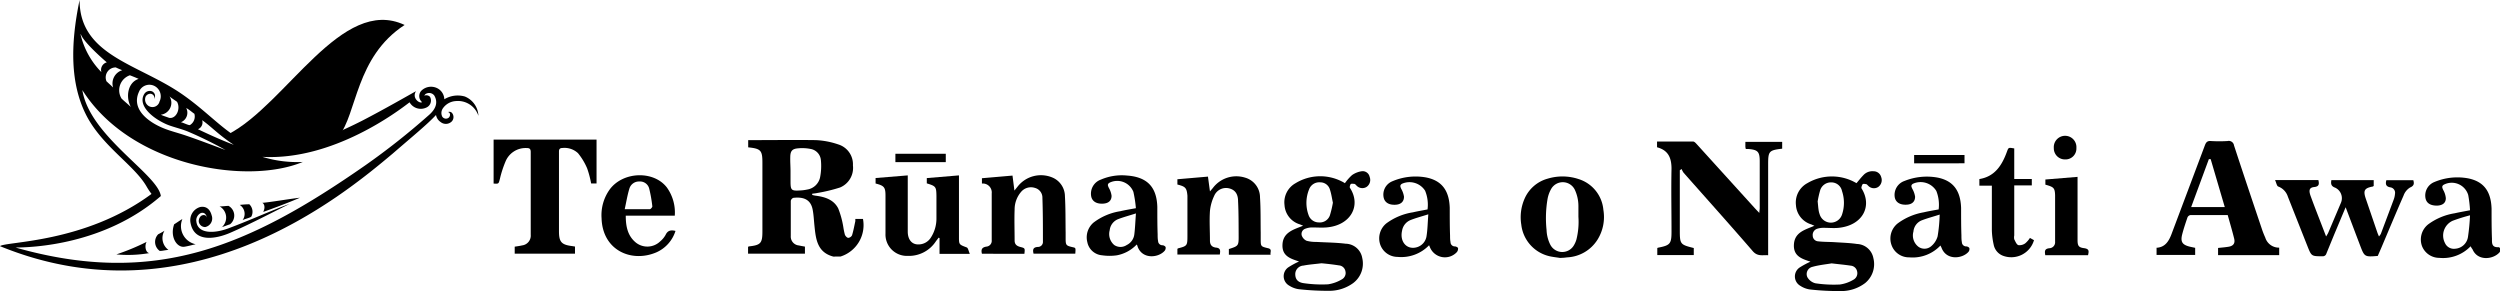 <svg xmlns="http://www.w3.org/2000/svg" viewBox="0 0 388.57 45.24"><title>TRONA-nav-logo</title><g id="Layer_2" data-name="Layer 2"><g id="Layer_2-2" data-name="Layer 2"><path d="M129.52,39.88c-2.51-.66-2.72-2.73-2.93-4.79-.09-.84-.12-1.68-.28-2.51-.31-1.61-1.45-2-3-1.83a.64.64,0,0,0-.4.47c0,1.82,0,3.64,0,5.46a1.38,1.38,0,0,0,1.26,1.47c.3.07.6.12.94.18v1.1h-8.84V38.38s.08-.07.12-.08c1.84-.2,2.11-.49,2.11-2.33q0-5.33,0-10.66c0-1.94-.23-2.2-2.21-2.41V21.78c.16,0,.31,0,.46,0,3.35,0,6.71-.05,10.06,0a12.32,12.32,0,0,1,3.49.67,3.23,3.23,0,0,1,2.27,3.26,3.3,3.3,0,0,1-2,3.43A25.19,25.19,0,0,1,127,30c-.25.06-.5.07-.76.11l0,.19a4.92,4.92,0,0,0,.49.11c1.46.18,2.86.61,3.56,2a13.69,13.69,0,0,1,.79,2.91,10.62,10.62,0,0,0,.24,1.16c.08.21.33.48.52.49a.74.74,0,0,0,.59-.4c.22-.71.35-1.45.51-2.18a3.16,3.16,0,0,0,0-.36h1.19a5.12,5.12,0,0,1-3.48,5.84Zm-6.65-13.26h0q0,.76,0,1.53c0,1.43.11,1.54,1.54,1.45a6.62,6.62,0,0,0,1.05-.14,2.43,2.43,0,0,0,2-1.88,9.15,9.15,0,0,0,.13-2.68,1.93,1.93,0,0,0-1.6-1.75,6.69,6.69,0,0,0-2-.09c-.87.08-1.14.43-1.16,1.31S122.87,25.87,122.87,26.62Z"/><path d="M89.37,38.32v1.11H80V38.34c.39-.06.78-.11,1.16-.2a1.53,1.53,0,0,0,1.33-1.66c0-4.28,0-8.57,0-12.85,0-.52-.21-.63-.68-.62a3.37,3.37,0,0,0-3.25,2.12,16.48,16.48,0,0,0-.84,2.58c-.22.87-.18.88-1,.82V21.7h16v6.82h-.84a15,15,0,0,0-.62-2.35,9.79,9.79,0,0,0-1.42-2.36A3.07,3.07,0,0,0,87.43,23c-.39,0-.56.17-.55.56,0,.89,0,1.78,0,2.66q0,4.86,0,9.72c0,1.67.38,2.1,2.05,2.31Z"/><path d="M152.62,39.44c-.17-.66,0-1,.7-1.11a.9.9,0,0,0,.82-1q0-3.63,0-7.26a1.39,1.39,0,0,0-1.52-1.54V27.7l4.75-.41.3,2.33.52-.65a4.6,4.6,0,0,1,5.33-1.4,3.18,3.18,0,0,1,2,2.92c.11,1.88.08,3.77.11,5.66,0,.31,0,.62,0,.93,0,1.06.09,1.11,1.14,1.35.43.1.43.1.36,1h-6.49c-.13-.58-.13-1,.68-1.05a.77.77,0,0,0,.78-.83c0-2.26,0-4.53-.08-6.79a1.56,1.56,0,0,0-1.15-1.55,2,2,0,0,0-2.17.62,4.2,4.2,0,0,0-1,2.75c-.06,1.6,0,3.2,0,4.8,0,.61.34.86.87,1,.75.19.75.19.65,1.07Z"/><path d="M144.05,28.5v-.82l5-.42c0,.29,0,.55,0,.81,0,2.91,0,5.82,0,8.72,0,1.24,0,1.21,1.21,1.67.22.09.28.57.48,1h-4.71V37l-.14-.06-.41.54a5,5,0,0,1-4.41,2.29,3.32,3.32,0,0,1-3.44-3.45c0-1.6,0-3.2,0-4.79,0-.38,0-.76,0-1.13,0-1.32-.23-1.54-1.54-1.88v-.85l5-.41c0,.75,0,1.48,0,2.2,0,2.18,0,4.35,0,6.53,0,1.24.63,2,1.61,2a2.27,2.27,0,0,0,1.94-1,5.43,5.43,0,0,0,.91-3.08c0-1.15,0-2.31,0-3.46C145.53,29,145.44,28.93,144.05,28.5Z"/><path d="M176.68,38a5.7,5.7,0,0,1-3.07,1.68,8,8,0,0,1-2.31,0A2.54,2.54,0,0,1,169,37.63a3,3,0,0,1,1-3.06,9.21,9.21,0,0,1,4.12-1.74c.75-.18,1.51-.3,2.43-.47a18.59,18.59,0,0,0-.39-2.54,2.7,2.7,0,0,0-3.67-1.44c-.44.23-.29.5-.14.83a3.32,3.32,0,0,1,.42,1.22c0,.77-.49,1.17-1.29,1.22-1,.07-1.69-.31-1.87-1.09a2.32,2.32,0,0,1,1.51-2.65,8.2,8.2,0,0,1,4.1-.62,8.09,8.09,0,0,1,1,.13c2.42.49,3.57,2,3.66,4.73,0,1.42,0,2.84.05,4.26,0,.35,0,.71.07,1.06a.67.67,0,0,0,.69.65c.17,0,.43.15.48.29A.71.71,0,0,1,181,39c-.95,1.07-3.43,1.35-4.18-.66C176.8,38.21,176.75,38.12,176.68,38Zm-.12-4.83c-1.06.34-1.93.57-2.77.89a2.08,2.08,0,0,0-1.31,1.72,2.24,2.24,0,0,0,.7,2.3,1.73,1.73,0,0,0,1.95,0,2.11,2.11,0,0,0,1.17-1.62C176.43,35.46,176.46,34.42,176.56,33.14Z"/><path d="M104.88,33.52H97.26c0,1.64.28,3.13,1.58,4.19a2.87,2.87,0,0,0,3.78-.2,3.54,3.54,0,0,0,.83-1c.32-.68.8-.8,1.54-.62A5.39,5.39,0,0,1,102,39.23c-3.86,1.64-8.36-.32-8.5-5.32A6.84,6.84,0,0,1,94.8,29.4c2.09-2.76,6.81-2.91,8.85-.26A6.66,6.66,0,0,1,104.88,33.52Zm-7.77-1c1.46,0,2.67,0,3.88,0,.14,0,.41-.31.4-.45a20.67,20.67,0,0,0-.49-2.77,1.46,1.46,0,0,0-1.51-1.09,1.55,1.55,0,0,0-1.57,1.12C97.52,30.31,97.35,31.35,97.1,32.51Z"/><path d="M147,23.9v1.3h-7.83V23.9Z"/><path d="M201.91,40.64c-1.31-.43-2.63-.82-2.58-2.56.06-2,1.74-2.39,3.21-3l-.48-.2a3.34,3.34,0,0,1-2.41-3,3.4,3.4,0,0,1,1.69-3.39,7.36,7.36,0,0,1,7.25-.27c.16.07.3.17.45.25a7.47,7.47,0,0,1,1.11-1.26,3.52,3.52,0,0,1,1.48-.59,1.1,1.1,0,0,1,1.25.87,1.31,1.31,0,0,1-.46,1.55,1.23,1.23,0,0,1-1.58-.2c-.1-.08-.19-.23-.3-.25s-.47-.06-.57,0-.24.49-.15.61c1.79,2.75.13,5.84-3.65,6.15-.75.06-1.51,0-2.26,0a3,3,0,0,0-1,.19.86.86,0,0,0-.58,1.07,1.44,1.44,0,0,0,.74.81,5.37,5.37,0,0,0,1.51.18c1.52.09,3.06.09,4.57.28a2.66,2.66,0,0,1,2.58,2.22A3.79,3.79,0,0,1,210.32,44a6.3,6.3,0,0,1-3.81,1.2,40.79,40.79,0,0,1-4.64-.25,3.68,3.68,0,0,1-1.48-.55,1.68,1.68,0,0,1-.15-2.85A13.16,13.16,0,0,1,201.91,40.64Zm3.48.28c-.93.12-1.89.18-2.81.36a1.34,1.34,0,0,0-1.26,1.32c0,.73.33,1.27,1.29,1.41a19.21,19.21,0,0,0,3.81.18,5.82,5.82,0,0,0,2.14-.77,1.12,1.12,0,0,0,.56-1.25,1.11,1.11,0,0,0-1-.92C207.22,41.11,206.31,41,205.39,40.92Zm1.78-9.41c-.15-.69-.24-1.37-.45-2a1.55,1.55,0,0,0-1.52-1.17,1.68,1.68,0,0,0-1.73,1.09,5.54,5.54,0,0,0-.08,4A1.68,1.68,0,0,0,205,34.57a1.65,1.65,0,0,0,1.71-1.12A16,16,0,0,0,207.17,31.51Z"/><path d="M183,28.68v-.82l4.75-.41.31,2.3c.21-.25.34-.39.46-.54a4.56,4.56,0,0,1,5-1.6,3.18,3.18,0,0,1,2.32,3.07c.12,1.81.08,3.64.11,5.46,0,.33,0,.67,0,1,0,1.17,0,1.17,1.18,1.45.64.16.25.63.36,1H191v-.88c1.52-.49,1.53-.49,1.52-2.18s0-3.51-.09-5.26c0-1.19-.53-1.79-1.42-2a2,2,0,0,0-2.3,1.19,7,7,0,0,0-.65,2.34c-.1,1.53,0,3.06,0,4.59,0,.66.29,1,.9,1.09.79.06.72.52.63,1.08H183v-.87s.07-.08.11-.09c1.4-.36,1.45-.42,1.45-1.91q0-2.7,0-5.4c0-.29,0-.58,0-.87C184.45,29.21,184.27,29,183,28.68Z"/><path d="M222.12,38.12a6,6,0,0,1-4.9,1.81,2.87,2.87,0,0,1-2.67-1.85,3,3,0,0,1,.94-3.37A9.39,9.39,0,0,1,219.61,33c.73-.17,1.47-.29,2.27-.45a5.74,5.74,0,0,0-.38-2.91,2.88,2.88,0,0,0-3.59-1.08c-.39.23-.25.49-.12.79a3.53,3.53,0,0,1,.43,1.22c0,.77-.48,1.19-1.26,1.25-1,.07-1.7-.3-1.89-1.07a2.23,2.23,0,0,1,1.26-2.54,9.18,9.18,0,0,1,5.32-.63c2.42.48,3.59,2,3.68,4.71,0,1.44,0,2.88.05,4.33,0,.33,0,.66.07,1a.67.67,0,0,0,.68.68c.18,0,.47.15.49.27a.82.82,0,0,1-.19.62,2.52,2.52,0,0,1-4.14-.67ZM222,33.31c-1.07.34-1.95.57-2.78.9a2.15,2.15,0,0,0-1.3,1.66c-.39,1.73.76,3,2.29,2.56a2.11,2.11,0,0,0,1.51-1.71C221.89,35.67,221.9,34.6,222,33.31Z"/><path d="M277,23.11c-2.05.24-2.18.39-2.18,2.41q0,6.73,0,13.46c0,.2,0,.4,0,.69-.86-.06-1.63.24-2.39-.63-3.54-4.1-7.16-8.13-10.75-12.19a2.74,2.74,0,0,1-.31-.58l-.28.19c0,.23,0,.46,0,.69q0,4.3,0,8.6c0,2.21.05,2.27,2.17,2.8v1.09h-5.67V38.56a.39.39,0,0,1,.11-.06c1.91-.37,2.1-.6,2.1-2.54,0-3.24-.07-6.49,0-9.73,0-1.74-.53-2.88-2.25-3.34V22c1.89,0,3.75,0,5.61,0,.21,0,.43.27.61.46l9.07,10,.61.64c0-.34.06-.52.06-.7q0-3.67,0-7.33c0-1.48-.29-1.79-1.75-1.91l-.41,0a2.16,2.16,0,0,1-.07-.33c0-.24,0-.48,0-.78H277Z"/><path d="M354.25,38.49v1.16h-9.5V38.54c.54-.06,1.09-.1,1.63-.19.75-.12,1.05-.54.87-1.27-.3-1.22-.66-2.42-1-3.65-2,0-3.89,0-5.8,0a.62.62,0,0,0-.45.35c-.3.88-.6,1.76-.83,2.66-.28,1.12,0,1.6,1.15,1.89.28.07.56.12.87.19v1.1h-6V38.51c1.31-.07,1.89-1,2.3-2.06q2.61-6.93,5.21-13.86c.18-.47.37-.71.93-.67a20.73,20.73,0,0,0,2.6,0,.82.82,0,0,1,1,.69c1.43,4.37,2.9,8.74,4.37,13.1.14.42.31.83.49,1.23A2.21,2.21,0,0,0,354.25,38.49Zm-13.68-6.31h5.22l-2.19-7.45-.28,0Z"/><path d="M281.4,40.67c-1.32-.43-2.63-.83-2.58-2.58.07-2,1.71-2.36,3.19-3l-.48-.21a3.34,3.34,0,0,1-2.39-3,3.42,3.42,0,0,1,1.77-3.41,7.51,7.51,0,0,1,7.64,0c.33-.39.67-.83,1.05-1.22a1.9,1.9,0,0,1,1.61-.63,1.21,1.21,0,0,1,1.18.91,1.31,1.31,0,0,1-.48,1.54,1.22,1.22,0,0,1-1.53-.19c-.1-.08-.19-.23-.3-.25s-.49-.1-.57,0-.26.52-.17.66c1.71,2.74.18,5.74-3.56,6.12-.77.08-1.55,0-2.32,0a3.22,3.22,0,0,0-1,.14,1,1,0,0,0-.71,1.08.89.89,0,0,0,.84.88c.83.1,1.68.08,2.52.13,1.17.08,2.35.11,3.51.28a2.69,2.69,0,0,1,2.55,2.18A3.8,3.8,0,0,1,289.89,44,6.17,6.17,0,0,1,286,45.24a40.53,40.53,0,0,1-4.7-.25,3.63,3.63,0,0,1-1.47-.56,1.68,1.68,0,0,1-.12-2.85A13.57,13.57,0,0,1,281.4,40.67Zm3.33.26c-.89.15-2,.26-3,.54a1.15,1.15,0,0,0-.81,1.62,2,2,0,0,0,1.24.94,19.3,19.3,0,0,0,3.81.19,5.6,5.6,0,0,0,2.08-.73,1.15,1.15,0,0,0,.6-1.3,1.11,1.11,0,0,0-1-.9C286.71,41.15,285.83,41.07,284.73,40.94Zm-2.21-9.59c.06.56.08.93.14,1.3a3.46,3.46,0,0,0,.18.71,1.82,1.82,0,0,0,3.46,0,5.72,5.72,0,0,0,0-3.65,1.68,1.68,0,0,0-1.61-1.35,1.75,1.75,0,0,0-1.8,1.28A14.06,14.06,0,0,0,282.51,31.35Z"/><path d="M301.6,38.16A5.94,5.94,0,0,1,296.76,40,2.87,2.87,0,0,1,294,38.1a3,3,0,0,1,1-3.41A9.56,9.56,0,0,1,299,33c.75-.18,1.51-.3,2.32-.45a5.85,5.85,0,0,0-.36-2.87,2.86,2.86,0,0,0-3.63-1.12c-.39.24-.23.49-.1.79a3.52,3.52,0,0,1,.43,1.22c0,.77-.48,1.19-1.27,1.24-1,.07-1.7-.31-1.88-1.08A2.29,2.29,0,0,1,296,28.13a9.32,9.32,0,0,1,5.14-.53c2.42.48,3.58,2,3.67,4.72,0,1.42,0,2.84.05,4.26,0,.35,0,.71.07,1.06a.67.67,0,0,0,.69.66c.18,0,.44.14.48.28a.7.7,0,0,1-.15.57c-.94,1.07-3.42,1.37-4.18-.64C301.73,38.42,301.68,38.33,301.6,38.16Zm-.12-4.81c-1.06.34-1.93.57-2.77.89A2.07,2.07,0,0,0,297.4,36a2.21,2.21,0,0,0,.76,2.34,1.6,1.6,0,0,0,2-.07,3.08,3.08,0,0,0,1-1.54A24.44,24.44,0,0,0,301.48,33.35Z"/><path d="M313.07,23.07v4.75h2.73v1h-2.73c0,.73,0,1.39,0,2.05q0,2.86,0,5.73a1.43,1.43,0,0,0,0,.59c.17.34.35.8.63.91a1.52,1.52,0,0,0,1.08-.28,3.75,3.75,0,0,0,.73-.84l.63.35a3.68,3.68,0,0,1-4.85,2.41,2.31,2.31,0,0,1-1.42-1.73,11.56,11.56,0,0,1-.28-2.24c0-2,0-4.09,0-6.13,0-.24,0-.48,0-.78h-1.94V27.83c2.46-.4,3.55-2.21,4.32-4.35C312.18,22.92,312.2,22.92,313.07,23.07Z"/><path d="M317.91,28.7V27.9l5-.41c0,.29,0,.55,0,.81q0,4.49,0,9c0,.89.16,1.16,1,1.27s.77.48.63,1.09h-6.65c-.08-.56-.17-1,.66-1.08a.92.92,0,0,0,.87-1c0-2.42,0-4.84,0-7.25C319.38,29.18,319.18,29.06,317.91,28.7Z"/><path d="M297.51,25.39c0-.21,0-.4,0-.6s0-.43,0-.7h7.83v1.29Z"/><path d="M321,24.78A1.73,1.73,0,0,1,319.22,23a1.76,1.76,0,1,1,3.51,0A1.69,1.69,0,0,1,321,24.78Z"/><path d="M362.36,28h6.58v.91c-.05,0-.09.08-.13.08-1.31.24-1.53.61-1.11,1.86l1.8,5.27c.06.18.14.36.26.63a2.29,2.29,0,0,0,.29-.4q1-2.66,2-5.33a3.19,3.19,0,0,0,.2-.9.85.85,0,0,0-.71-1c-.68-.11-.81-.48-.63-1.11h4.19c.14.51.14.86-.52,1.14a2.43,2.43,0,0,0-1,1.25c-1.18,2.69-2.31,5.41-3.46,8.12l-.55,1.26c-2.07.17-2.06.16-2.78-1.73s-1.44-3.8-2.21-5.84l-1.78,4.24c-.41,1-.82,2-1.21,2.95a.58.58,0,0,1-.63.43c-1.69,0-1.69,0-2.31-1.55q-1.53-3.86-3.05-7.71a2.48,2.48,0,0,0-1.5-1.58c-.22-.08-.29-.56-.49-1h6.73c.13.56.16,1-.64,1.08s-.87.53-.57,1.38c.56,1.54,1.16,3.06,1.75,4.59l.66,1.71a5.66,5.66,0,0,0,.32-.54q1-2.36,2-4.72a1.81,1.81,0,0,0-.91-2.32C362.31,28.94,362.26,28.57,362.36,28Z"/><path d="M384,38.28a5.93,5.93,0,0,1-4.86,1.8,2.89,2.89,0,0,1-2.69-1.82,3,3,0,0,1,1-3.42,9.46,9.46,0,0,1,4.07-1.69c.75-.17,1.51-.3,2.39-.47a18,18,0,0,0-.28-2.37,2.67,2.67,0,0,0-3.7-1.65c-.46.21-.36.49-.19.86a3.12,3.12,0,0,1,.41,1.28c0,.76-.52,1.12-1.35,1.16-1,0-1.62-.34-1.8-1.11a2.25,2.25,0,0,1,1.35-2.55,9.21,9.21,0,0,1,5.26-.58c2.42.49,3.57,2,3.65,4.74,0,1.55,0,3.11.06,4.66,0,.61-.07,1.36,1,1.3.33,0,.42.53.15.83-1,1.1-3.4,1.36-4.18-.52C384.18,38.6,384.11,38.47,384,38.28Zm-.11-4.81a27.28,27.28,0,0,0-2.67.84,2.52,2.52,0,0,0-1.2,3.47,1.51,1.51,0,0,0,1.57.88,2.15,2.15,0,0,0,2-1.82A33.18,33.18,0,0,0,383.91,33.47Z"/><path d="M242.47,40.09c-.54-.09-1.08-.14-1.61-.26a5.69,5.69,0,0,1-4.41-4.92,7.16,7.16,0,0,1,.5-4,5.51,5.51,0,0,1,3.63-3.15,7.92,7.92,0,0,1,4.8.08,5.51,5.51,0,0,1,3.83,4.78,6.64,6.64,0,0,1-.92,4.64A5.89,5.89,0,0,1,243.6,40l-.53.06Zm2.86-6.4c0-.57,0-1.14,0-1.7a6,6,0,0,0-.57-2.52,2.08,2.08,0,0,0-3.65-.13,4.89,4.89,0,0,0-.56,1.49,17.65,17.65,0,0,0-.17,4.92,5.5,5.5,0,0,0,.58,2.28,2.09,2.09,0,0,0,3.66.11,3.9,3.9,0,0,0,.4-.91A11.38,11.38,0,0,0,245.33,33.69Z"/><path d="M52.64,21.18c2.87-3.47,2.58-12.31,10.25-17.3-9.8-4.62-18.38,12.33-27.43,17,5.08,6.21,16.13,1.59,17.18.32"/><path d="M37.26,31.85a14.4,14.4,0,0,1,1.49-.1,1.61,1.61,0,0,1,.32,1.9c-.15.2-1.06.38-1.37.57A1.65,1.65,0,0,0,37.26,31.85Zm-11.67,4a11.28,11.28,0,0,1-1,.56A1.71,1.71,0,0,0,24.83,39c.46,0,.69-.1,1.35-.16A2.26,2.26,0,0,1,25.59,35.82Zm15.33-2.91s3.68-1.32,5.7-2.21c-1.47.16-4.75.72-5.88.8C41,31.56,41.31,32.15,40.92,32.92ZM74.36,18a3.35,3.35,0,0,0-3.51-2.29,2.63,2.63,0,0,0-2,1.11,1.27,1.27,0,0,0-.12,1.29.68.68,0,0,0,1,.19c.33-.3.28-.8-.09-.88a.53.53,0,0,1,.6.12,1,1,0,0,1,0,1.31,1.29,1.29,0,0,1-1.76.11,1.63,1.63,0,0,1-.71-1.09c-1.35,1.46-3.67,3.35-6.73,6C53.21,30.45,29.36,50.26,0,38.26c.82-.75,13.19-.44,23.55-8.12A10.38,10.38,0,0,1,22.79,29c-1.92-3.37-7.07-6.35-9.5-11.33C11,13,10.88,7.16,12.37,0c0,8.5,8.82,9.88,15.55,14.38s9.57,10.33,18.34,8.57a72.16,72.16,0,0,0,10.05-4.2c3.37-1.74,7.3-4,8.35-4.58-.7,1.08.59,2,.94,1.7a1.22,1.22,0,0,1-.07-1.81,2.15,2.15,0,0,1,2.25-.43,2,2,0,0,1,1.28,1.8A4,4,0,0,1,72.25,15,3.39,3.39,0,0,1,74.36,18Zm-43.6,2.08s3.19,1.55,5.58,2.43c-2.42-1.59-3.54-2.88-4.92-3.83A1.13,1.13,0,0,1,30.77,20.08ZM28.11,19c.35.05,1.19.5,1.41.44a1.55,1.55,0,0,0,.69-1.76c-.29-.18-.81-.66-1.27-.89A1.58,1.58,0,0,1,28.11,19ZM25,17.83c.32.17.85.32,1.29.49,1.07.19,1.84-1.37,1.23-2.49-.31-.24-.93-.61-1.18-.86A1.87,1.87,0,0,1,25,17.83Zm-3.4-3.56c-1.28,2.78,1.6,4.78,3.88,5.69,1.07.43,2.12.67,3.47,1.13,2.4.82,4.68,1.71,6.11,2.23a61.44,61.44,0,0,0-5.87-2.88c-1.34-.53-2.53-.75-3.49-1.2-2.31-1.07-4.31-3-3.26-4.66a1,1,0,0,1,1.22-.37c.26.15.63.49.32,1.23a.68.68,0,0,0-.57-.87.85.85,0,0,0-.77.44A1.19,1.19,0,0,0,23,16.4a1.13,1.13,0,0,0,1.8-.63,1.81,1.81,0,0,0-.61-2.3A1.74,1.74,0,0,0,21.6,14.27Zm-2.75,1c.18.21,1,.9,1.49,1.35-.81-1.44-.55-3.78,1.21-4.36-.56-.25-1.11-.46-1.36-.56A2.46,2.46,0,0,0,18.85,15.25Zm-2.33-2.67c.35.35.55.5,1.06,1A2.15,2.15,0,0,1,19,10.91,11.18,11.18,0,0,1,18,10.48,1.55,1.55,0,0,0,16.53,12.58Zm-4-7.25a12.42,12.42,0,0,0,3.24,5.86,1.21,1.21,0,0,1,.84-1.52S13,6.63,12.57,5.33ZM67.5,14.85a1,1,0,0,0-1.21-.31.49.49,0,0,0-.33.38c.1-.2.76-.14.92.22a1.19,1.19,0,0,1-.62,1.58,2,2,0,0,1-2.6-.82c-1.77,1.36-11.9,9.08-22.88,8.48a18.33,18.33,0,0,0,6.28.79C38.39,28.8,20.31,25.88,12.8,14,13.94,21.19,24.54,27.07,25,30.47c-8.74,7.59-20,8-22.6,8C24,44.6,38.56,38.4,56.83,25.66A110.84,110.84,0,0,0,66.53,18C67.36,17.31,68.29,16.21,67.5,14.85Zm-37,19.45a1.27,1.27,0,0,1,.73-1.19c.28-.08.75-.08.93.71-.16-.49-.61-.46-.92-.25a1.07,1.07,0,0,0-.34.91,1,1,0,0,0,1,.81,1.37,1.37,0,0,0,1-1.81c-.24-.92-.81-1.47-1.76-1.31a2.13,2.13,0,0,0-1.52,2.5c.58,3.07,3.91,2.49,6.17,1.51,3.28-1.42,7.19-3.51,9.23-4.48-1.87.61-6.24,2.57-9.46,3.77C33.25,36.35,30.64,36.37,30.51,34.31Zm3.95,1c.34-.07.85-.3,1.3-.44A1.72,1.72,0,0,0,35.52,32c-.38,0-1.07.11-1.4.07A2,2,0,0,1,34.45,35.34Zm-11.68,2.3a35.37,35.37,0,0,1-4.68,1.94,19.27,19.27,0,0,0,5.1-.2C22.56,39.21,22.49,38.09,22.77,37.63Zm5.56-3.55c-.53.32-1,.66-1.26.81-.67,1.85.33,3.55,1.47,3.5.26,0,1.23-.25,1.87-.4A2.87,2.87,0,0,1,28.33,34.09Z"/></g></g></svg>